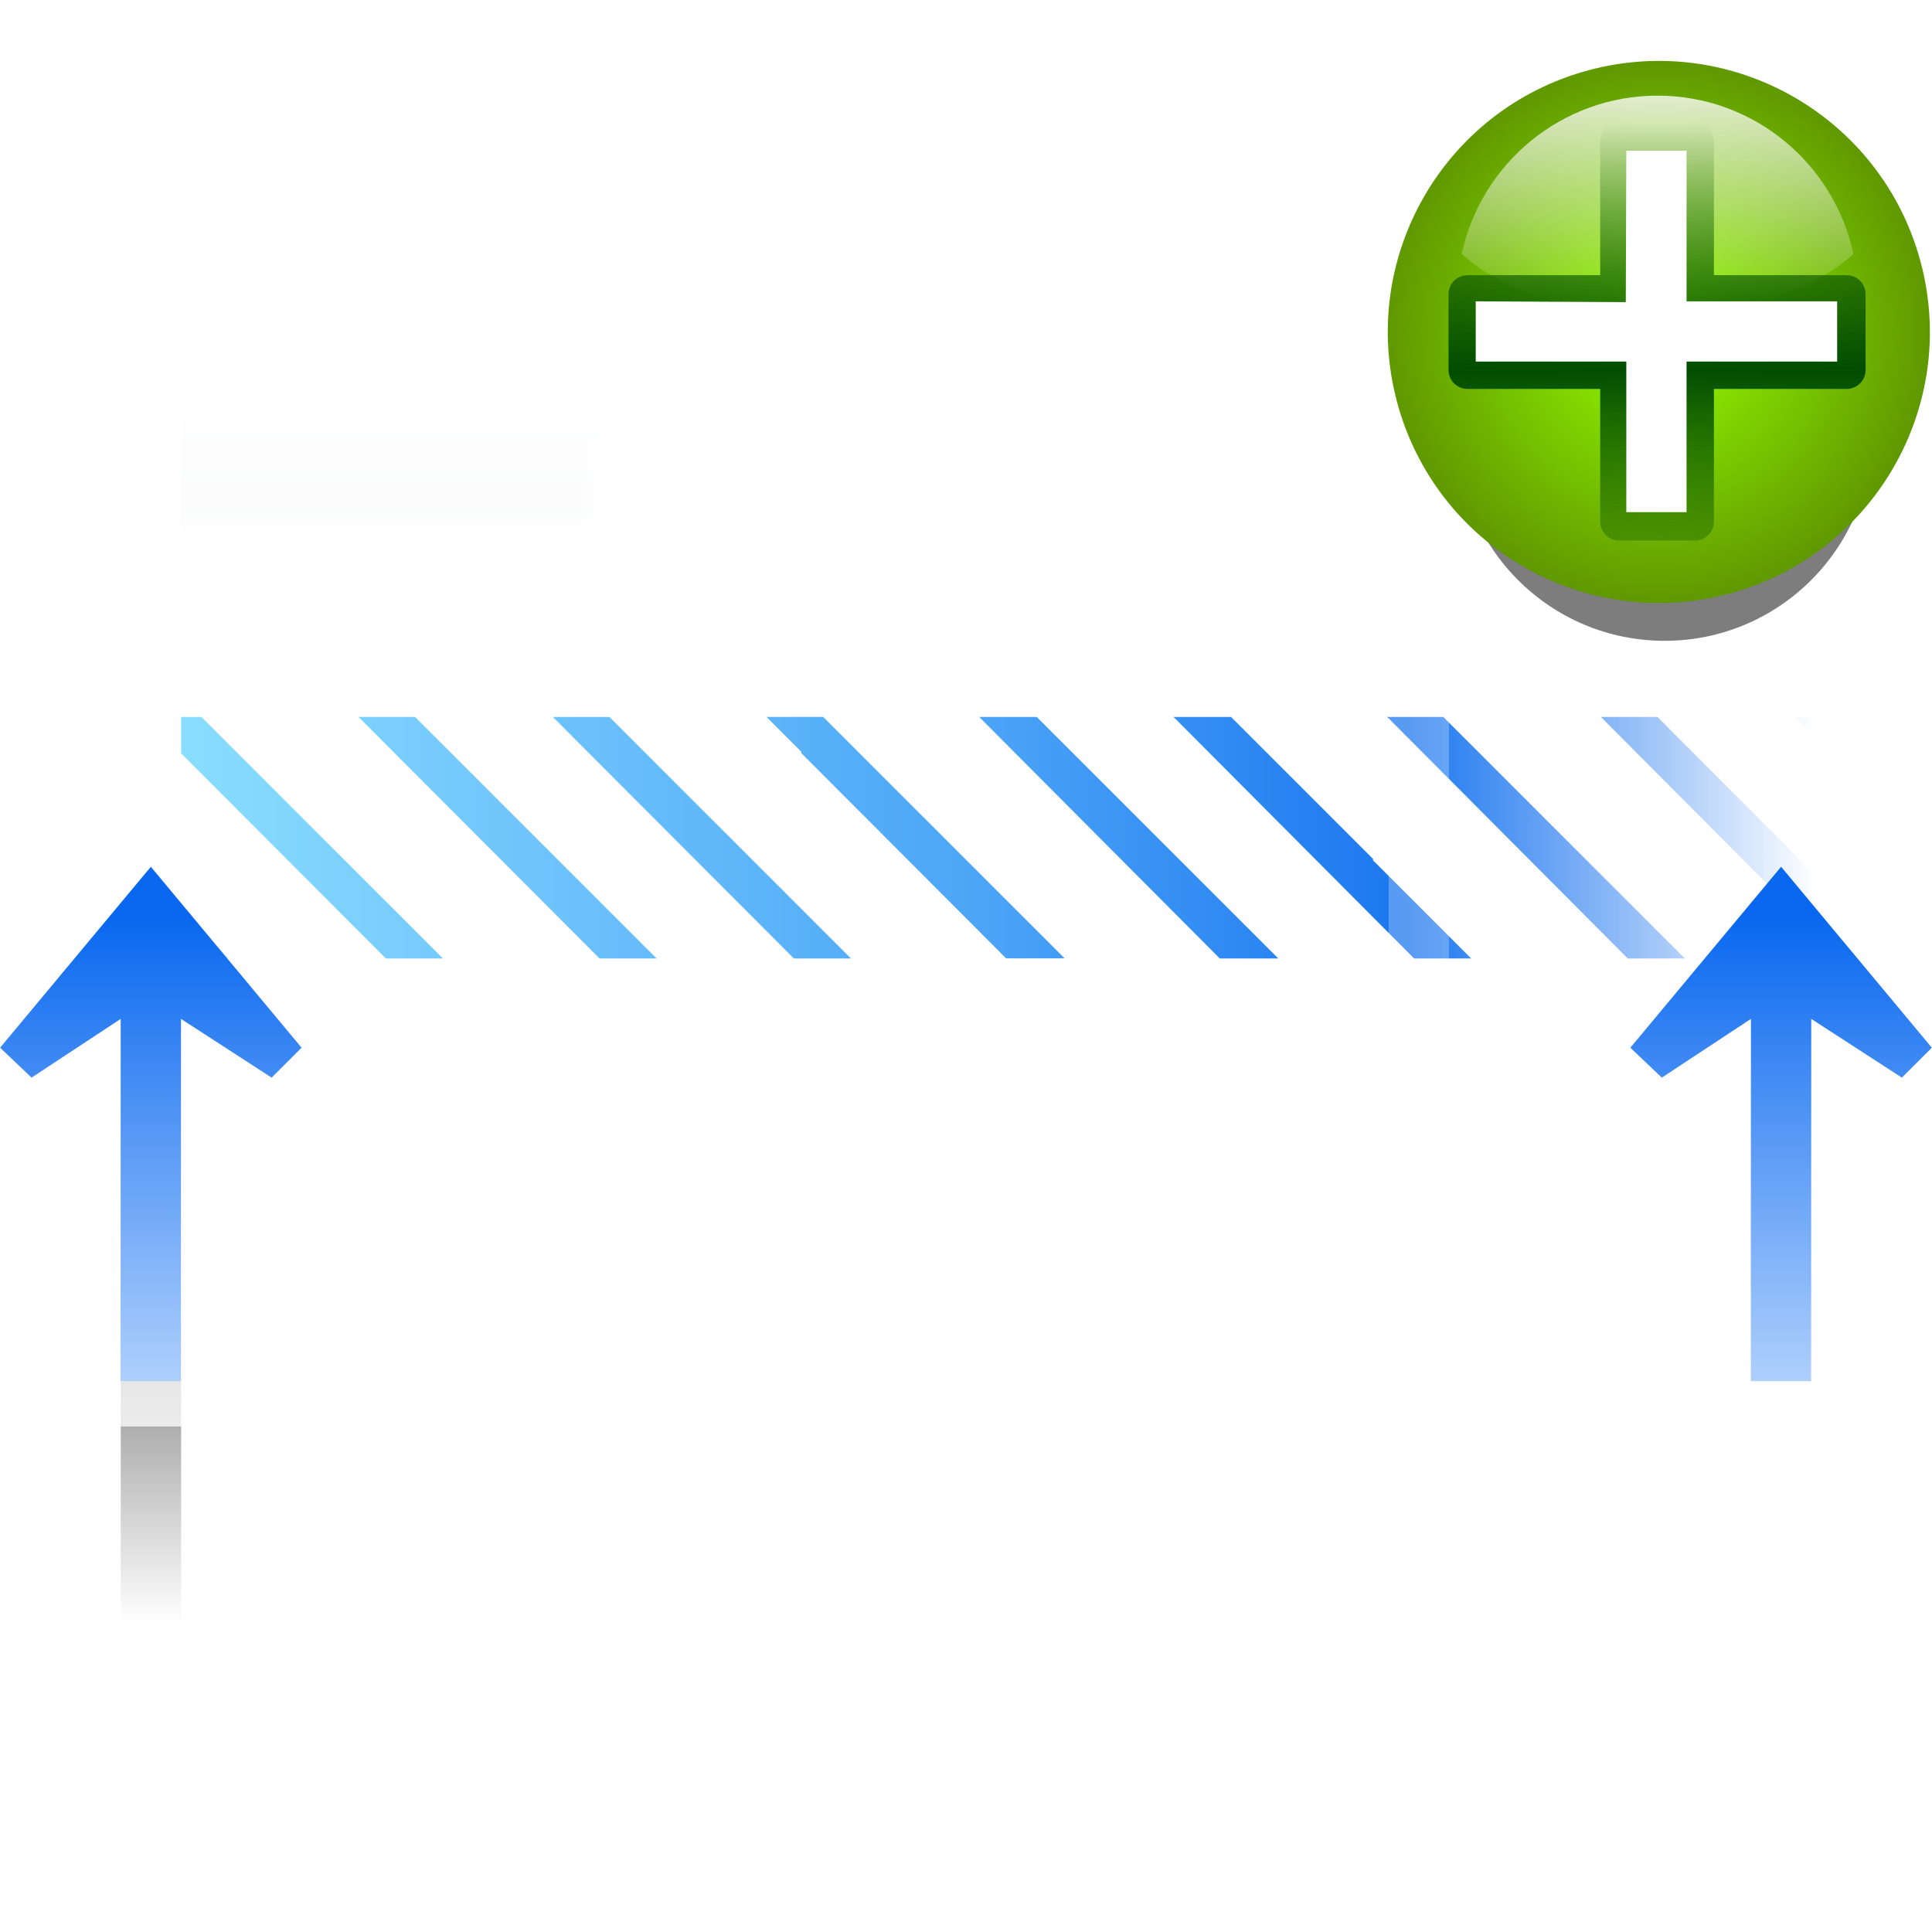 <svg height="32" width="32" xmlns="http://www.w3.org/2000/svg" xmlns:xlink="http://www.w3.org/1999/xlink"><linearGradient id="a"><stop offset="0" stop-color="#fff"/><stop offset="1" stop-color="#fff" stop-opacity="0"/></linearGradient><linearGradient id="b" gradientTransform="matrix(1.038 0 0 1.239 2.462 4.866)" gradientUnits="userSpaceOnUse" x1="46.048" x2="46.048" y1="128.017" y2="16.62"><stop offset="0" stop-color="#c7cdd7"/><stop offset="1" stop-color="#fff"/></linearGradient><linearGradient id="c" gradientTransform="matrix(0 .25 .25 0 -6.334 102.818)" gradientUnits="userSpaceOnUse" x1="53.332" x2="53.332" xlink:href="#a" y1="135.072" y2="145.515"/><linearGradient id="d" gradientUnits="userSpaceOnUse" x1="3" x2="3" y1="117.875" y2="122.875"><stop offset="0" stop-color="#828282"/><stop offset="1" stop-color="#828282" stop-opacity="0"/></linearGradient><linearGradient id="e" gradientTransform="matrix(0 -.322 .322 0 -3.004 135.195)" gradientUnits="userSpaceOnUse" x1="74.667" x2="74.667" y1="102.748" y2="18.856"><stop offset="0" stop-color="#0c69ed" stop-opacity="0"/><stop offset=".252" stop-color="#1b77ef"/><stop offset=".5" stop-color="#4aa3f6"/><stop offset="1" stop-color="#89ddff"/></linearGradient><linearGradient id="f" gradientTransform="matrix(.644 0 0 1 32.725 0)" gradientUnits="userSpaceOnUse" x1="92" x2="129.25" xlink:href="#a" y1="69.875" y2="69.875"/><mask id="g" maskUnits="userSpaceOnUse"><path d="m3.75 11.25h112.25v117.25h-112.25z" fill="url(#f)"/></mask><mask id="h" maskUnits="userSpaceOnUse"><path d="m3.5 11.25h112.5v117.25h-112.5z" fill="url(#f)"/></mask><mask id="i" maskUnits="userSpaceOnUse"><path d="m7 11.25h105.25v117.25h-105.25z" fill="url(#f)"/></mask><linearGradient id="j" gradientTransform="matrix(0 1 1 0 -29.344 -5.344)" gradientUnits="userSpaceOnUse" x1="64.198" x2="30.79" xlink:href="#k" y1="79.52" y2="79.52"/><linearGradient id="k"><stop offset="0" stop-color="#0968ef"/><stop offset="1" stop-color="#aecffc"/></linearGradient><linearGradient id="l" gradientTransform="matrix(0 -.125 -.125 0 32.996 125.335)" gradientUnits="userSpaceOnUse" x1="113.157" x2="51.729" xlink:href="#k" y1="25.786" y2="25.786"/><linearGradient id="m" gradientTransform="matrix(0 1 1 0 -29.344 -5.344)" gradientUnits="userSpaceOnUse" x1="64.198" x2="23.01" xlink:href="#k" y1="79.52" y2="79.52"/><linearGradient id="n" gradientTransform="matrix(0 -.125 -.125 0 5.994 125.335)" gradientUnits="userSpaceOnUse" x1="113.157" x2="51.729" xlink:href="#k" y1="25.786" y2="25.786"/><linearGradient id="o" gradientUnits="userSpaceOnUse" x1="120" x2="120" y1="-32.326" y2="104.059"><stop offset="0" stop-color="#fff"/><stop offset="1" stop-color="#555"/></linearGradient><filter id="p" height="1.299" width="1.299" x="-.149" y="-.149"><feGaussianBlur stdDeviation="1.708"/></filter><radialGradient id="q" cx="343.999" cy="92" gradientUnits="userSpaceOnUse" r="36"><stop offset="0" stop-color="#96ff00"/><stop offset="1" stop-color="#609800"/></radialGradient><radialGradient id="r" cx="343.999" cy="92" gradientTransform="matrix(0 1 -1 0 -39.998 140.003)" gradientUnits="userSpaceOnUse" r="36"><stop offset="0" stop-color="#e5ff00"/><stop offset="1" stop-color="#bff500" stop-opacity="0"/></radialGradient><linearGradient id="s" gradientTransform="matrix(0 .739 -.739 0 -1.523 63.256)" gradientUnits="userSpaceOnUse" x1="-80.003" x2="-45.097" xlink:href="#a" y1="-131.931" y2="-131.931"/><linearGradient id="t" gradientUnits="userSpaceOnUse" x1="96" x2="96" y1="58" y2="5.933"><stop offset="0" stop-color="#004d00" stop-opacity="0"/><stop offset=".5" stop-color="#004d00"/><stop offset="1" stop-color="#004d00" stop-opacity="0"/></linearGradient><filter id="u"><feGaussianBlur stdDeviation="1.04"/></filter><g transform="translate(0 -96)"><path d="m8 28h108v76h-108z" fill="url(#b)" mask="url(#i)" transform="matrix(.25 0 0 .25 1 95.875)"/><path d="m2.938 112.875h.648 26.351l.001 1h-26l.062 1.938h26v1h-26.351-.648v-.664l-.063-2.602z" fill="url(#c)"/><path d="m3 107.875v.602l3.391 3.398h.945l-4-4zm2.938 0 3.992 4h.945l-4-4zm3.219 0 3.992 4h.945l-4-4zm3.539 0 .578.578v.023l3.391 3.398h.969l-4-4zm3.523 0 3.984 4h.969l-4-4zm3.219 0 3.984 4h.945l-1.625-1.625v-.023l-2.352-2.352zm3.539 0 3.984 4h.945l-4-4zm3.539 0 3.984 4h.562v-.383l-3.609-3.617zm3.219 0 1.328 1.336v-.945l-.391-.391zm-26.734 3.203v.797h.797z" fill="url(#e)"/><path d="m4 24v4 16 4 16 4 16 4 16 4h4 24 4 24 4 24 4 24 4v-4-16-4-6.25h-4v6.25h-24v-6.25-9.75-4-16-4-6-10h24v10h4v-10-4h-4-24-4-24-4-24-4-24zm4 4h24v16h-24zm28 0h24v16h-24zm28 0h24v16h-24zm-56 20h24v16h-24zm28 0h24v16h-24zm28 0h24v16h-24zm-56 20h24v16h-24zm28 0h24v16h-24zm28 0h24v16h-24zm-56 20h24v16h-24zm28 0h24v16h-24zm28 0h24v16h-24zm28 0h24v16h-24z" fill="url(#o)" mask="url(#g)" transform="matrix(.25 0 0 .25 1 95.875)"/><path d="m23 101.875h1v21h-1z" fill="#fff" opacity=".263"/><path d="m4 44h2.594 112.406v4h-111v16h111v4h-115z" fill="url(#j)" mask="url(#h)" transform="matrix(.25 0 0 .25 1 100.875)"/><path d="m2 117.875h1v5h-1z" fill="url(#d)"/><path d="m29.501 110.357 2.496 2.996-.496.496-1.501-.973-.002 6h-.999l.002-6-1.476.973-.521-.496 2.496-2.996z" fill="url(#l)" fill-rule="evenodd"/><path d="m4 24.201h2.594 112.406v4h-111v35.799h111v4h-115z" fill="url(#m)" mask="url(#h)" transform="matrix(.25 0 0 .25 1 100.875)"/><path d="m9.928 54.934a3.006 3.006 0 0 0 -2.234 1.076l-10 11.969a3.006 3.006 0 0 0 .23 4.102l2.094 2a3.006 3.006 0 0 0 3.734.332l1.242-.822v18.41a3.006 3.006 0 0 0 3.006 3.006h4a3.006 3.006 0 0 0 3.006-3.006v-18.459l1.355.883a3.006 3.006 0 0 0 3.781-.41l1.969-2a3.006 3.006 0 0 0 .166-4.031l-9.969-11.969a3.006 3.006 0 0 0 -2.381-1.08z" fill="#fff" fill-rule="evenodd" opacity=".761" transform="matrix(.25 0 0 .25 0 95.875)"/><path d="m2.499 110.357 2.496 2.996-.496.496-1.501-.973-.002 6h-.999l.002-6-1.476.973-.521-.496 2.496-2.996z" fill="url(#n)" fill-rule="evenodd"/><circle cx="110.602" cy="30.271" filter="url(#p)" opacity=".714" r="13.729" transform="matrix(.25 0 0 .25 -.079 95.614)"/><g transform="matrix(.157 0 0 .157 11.746 97.104)"><g transform="matrix(.894 0 0 .894 14.232 -.649)"><circle cx="343.999" cy="92" fill="url(#q)" r="36" transform="matrix(-.858 .23 -.23 -.858 412.459 31.85)"/><circle cx="343.999" cy="92" fill="url(#r)" r="36" transform="matrix(-.644 .173 -.173 -.644 333.344 31.888)"/><path d="m96 4.148c-11.346 0-20.826 8.012-23.111 18.678 4.555 4.246 13.197 7.111 23.111 7.111 9.914 0 18.556-2.865 23.111-7.111-2.285-10.667-11.765-18.678-23.111-18.678z" fill="url(#s)" opacity=".8"/></g><path d="m96 8v16h-16v8h16v16h8v-16h16v-8h-16v-16z" style="fill:none;stroke-width:4;stroke-linecap:round;stroke-linejoin:round;stroke:url(#t);filter:url(#u)"/><path d="m96.758 8.871-.056 15.972-15.832-.085v6.355h15.887v15.887h6.355v-15.887h15.887v-6.355h-15.887v-15.887z" fill="#fff" fill-rule="evenodd"/></g></g></svg>